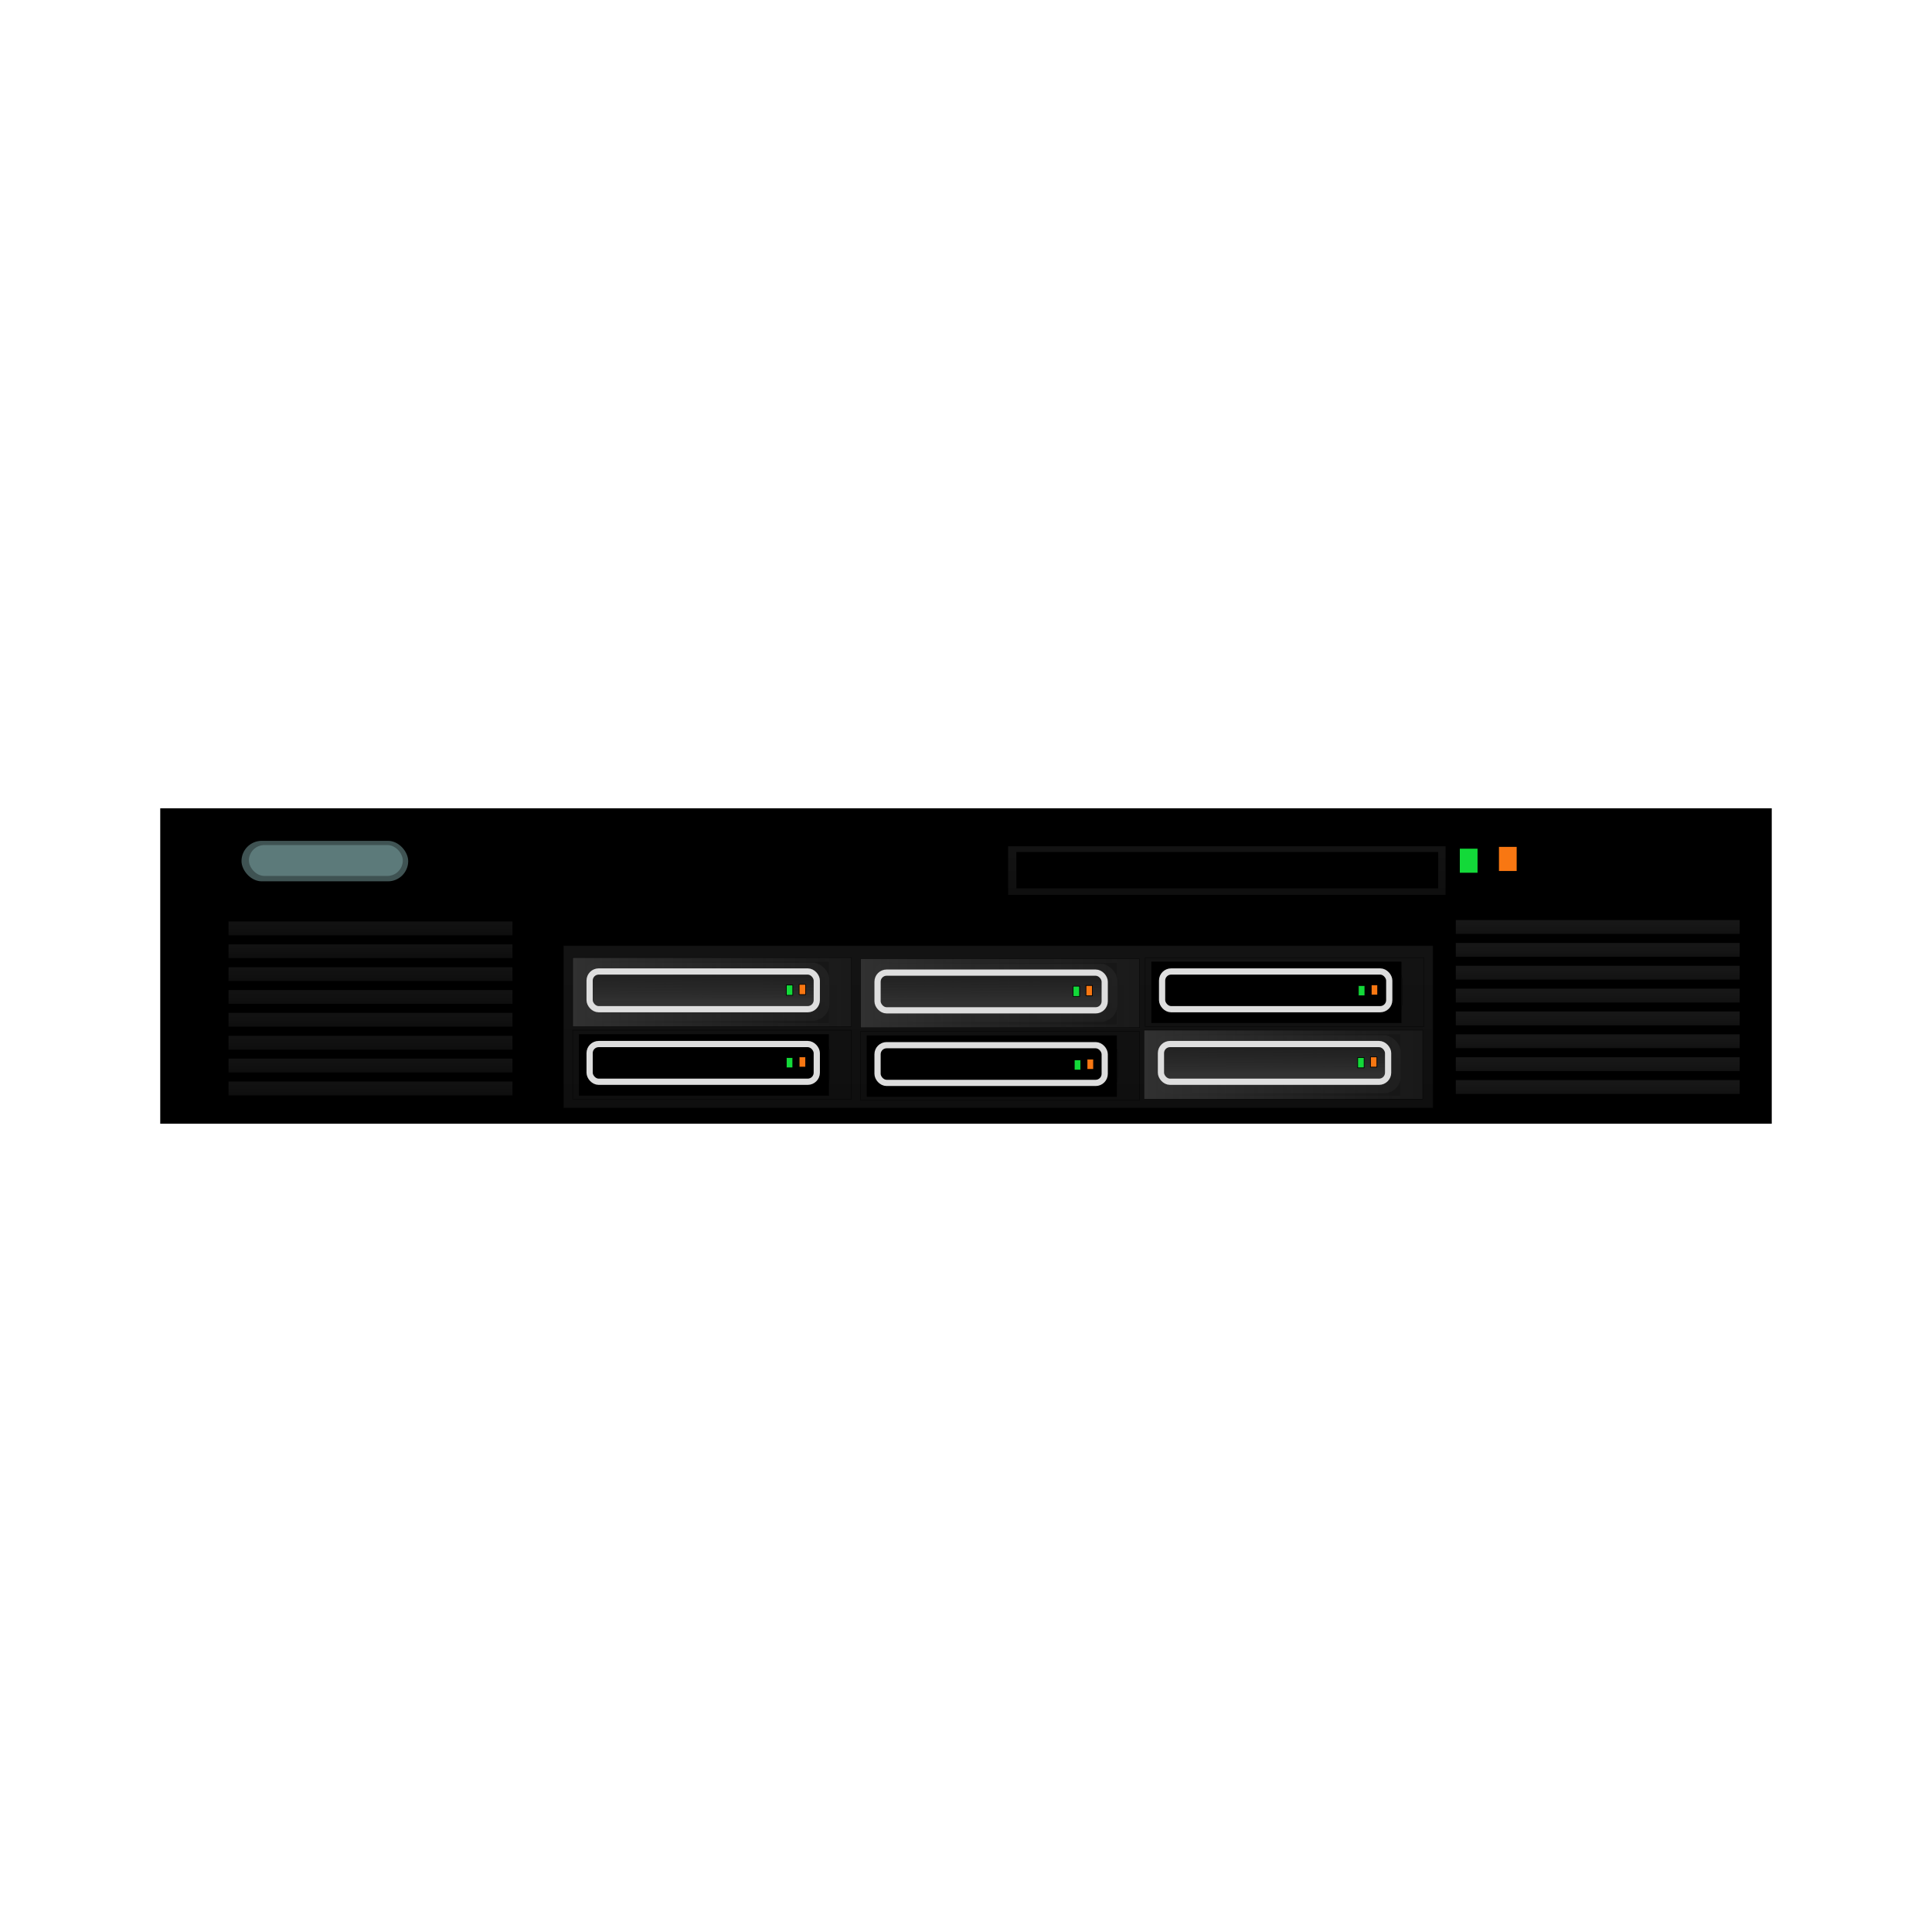 <svg:svg xmlns:dc="http://purl.org/dc/elements/1.1/" xmlns:ns1="http://sodipodi.sourceforge.net/DTD/sodipodi-0.dtd" xmlns:ns2="http://www.inkscape.org/namespaces/inkscape" xmlns:ns3="http://www.w3.org/1999/xlink" xmlns:ns5="http://creativecommons.org/ns#" xmlns:rdf="http://www.w3.org/1999/02/22-rdf-syntax-ns#" xmlns:svg="http://www.w3.org/2000/svg" height="608.688" id="svg4556" viewBox="54.226 86.589 608.688 608.688" width="608.688" ns1:docname="POS-Server-DiagramObject.svg" ns1:version="0.32" ns2:output_extension="org.inkscape.output.svg.inkscape" ns2:version="0.46">
  <svg:defs id="defs4558">
    <svg:linearGradient id="linearGradient4716">
      <svg:stop id="stop4718" offset="0" style="stop-color:#313131" />
      <svg:stop id="stop4720" offset="1" style="stop-color:#1c1c1c;stop-opacity:.737" />
    </svg:linearGradient>
    <svg:linearGradient id="linearGradient4580">
      <svg:stop id="stop4582" offset="0" style="stop-color:#000000" />
      <svg:stop id="stop4584" offset="1" style="stop-color:#a7a7a7;stop-opacity:0" />
    </svg:linearGradient>
    <svg:linearGradient gradientTransform="matrix(.831 0 0 .815 41.681 224.99)" gradientUnits="userSpaceOnUse" id="linearGradient4588" x1="155.56" x2="155.56" y1="198.28" y2="173.02" ns2:collect="always" ns3:href="#linearGradient4580" />
    <svg:linearGradient gradientTransform="matrix(.831 0 0 .815 41.681 232.19)" gradientUnits="userSpaceOnUse" id="linearGradient4592" x1="155.56" x2="155.56" y1="198.28" y2="173.02" ns2:collect="always" ns3:href="#linearGradient4580" />
    <svg:linearGradient gradientTransform="matrix(1.281 0 0 2.849 241.49 -178.05)" gradientUnits="userSpaceOnUse" id="linearGradient4596" x1="155.56" x2="155.56" y1="198.28" y2="173.02" ns2:collect="always" ns3:href="#linearGradient4580" />
    <svg:linearGradient gradientTransform="matrix(.831 0 0 .815 41.681 239.39)" gradientUnits="userSpaceOnUse" id="linearGradient4602" x1="155.56" x2="155.56" y1="198.28" y2="173.02" ns2:collect="always" ns3:href="#linearGradient4580" />
    <svg:linearGradient gradientTransform="matrix(.831 0 0 .815 41.681 246.59)" gradientUnits="userSpaceOnUse" id="linearGradient4604" x1="155.56" x2="155.56" y1="198.28" y2="173.02" ns2:collect="always" ns3:href="#linearGradient4580" />
    <svg:linearGradient gradientTransform="matrix(.831 0 0 .815 41.681 253.8)" gradientUnits="userSpaceOnUse" id="linearGradient4614" x1="155.56" x2="155.56" y1="198.28" y2="173.02" ns2:collect="always" ns3:href="#linearGradient4580" />
    <svg:linearGradient gradientTransform="matrix(.831 0 0 .815 41.681 261)" gradientUnits="userSpaceOnUse" id="linearGradient4616" x1="155.56" x2="155.56" y1="198.28" y2="173.02" ns2:collect="always" ns3:href="#linearGradient4580" />
    <svg:linearGradient gradientTransform="matrix(.831 0 0 .815 41.681 268.2)" gradientUnits="userSpaceOnUse" id="linearGradient4618" x1="155.56" x2="155.56" y1="198.28" y2="173.02" ns2:collect="always" ns3:href="#linearGradient4580" />
    <svg:linearGradient gradientTransform="matrix(.831 0 0 .815 41.681 275.4)" gradientUnits="userSpaceOnUse" id="linearGradient4620" x1="155.56" x2="155.56" y1="198.28" y2="173.02" ns2:collect="always" ns3:href="#linearGradient4580" />
    <svg:linearGradient gradientTransform="matrix(.831 0 0 .815 428.33 224.54)" gradientUnits="userSpaceOnUse" id="linearGradient4670" x1="155.56" x2="155.56" y1="198.28" y2="173.02" ns2:collect="always" ns3:href="#linearGradient4580" />
    <svg:linearGradient gradientTransform="matrix(.831 0 0 .815 428.33 231.74)" gradientUnits="userSpaceOnUse" id="linearGradient4672" x1="155.56" x2="155.56" y1="198.28" y2="173.02" ns2:collect="always" ns3:href="#linearGradient4580" />
    <svg:linearGradient gradientTransform="matrix(.831 0 0 .815 428.33 238.94)" gradientUnits="userSpaceOnUse" id="linearGradient4674" x1="155.56" x2="155.56" y1="198.28" y2="173.02" ns2:collect="always" ns3:href="#linearGradient4580" />
    <svg:linearGradient gradientTransform="matrix(.831 0 0 .815 428.33 246.14)" gradientUnits="userSpaceOnUse" id="linearGradient4676" x1="155.56" x2="155.56" y1="198.28" y2="173.02" ns2:collect="always" ns3:href="#linearGradient4580" />
    <svg:linearGradient gradientTransform="matrix(.831 0 0 .815 428.33 253.34)" gradientUnits="userSpaceOnUse" id="linearGradient4678" x1="155.56" x2="155.56" y1="198.28" y2="173.02" ns2:collect="always" ns3:href="#linearGradient4580" />
    <svg:linearGradient gradientTransform="matrix(.831 0 0 .815 428.33 260.55)" gradientUnits="userSpaceOnUse" id="linearGradient4680" x1="155.56" x2="155.56" y1="198.28" y2="173.02" ns2:collect="always" ns3:href="#linearGradient4580" />
    <svg:linearGradient gradientTransform="matrix(.831 0 0 .815 428.33 267.75)" gradientUnits="userSpaceOnUse" id="linearGradient4682" x1="155.56" x2="155.56" y1="198.28" y2="173.02" ns2:collect="always" ns3:href="#linearGradient4580" />
    <svg:linearGradient gradientTransform="matrix(.831 0 0 .815 428.33 274.95)" gradientUnits="userSpaceOnUse" id="linearGradient4684" x1="155.56" x2="155.56" y1="198.28" y2="173.02" ns2:collect="always" ns3:href="#linearGradient4580" />
    <svg:linearGradient gradientTransform="matrix(2.545 0 0 9.499 -27.244 -1386.9)" gradientUnits="userSpaceOnUse" id="linearGradient4706" x1="155.56" x2="155.56" y1="198.28" y2="173.02" ns2:collect="always" ns3:href="#linearGradient4580" />
    <svg:linearGradient gradientTransform="matrix(.73 0 0 3.408 167.16 -452.45)" gradientUnits="userSpaceOnUse" id="linearGradient4746" x1="155.56" x2="155.56" y1="198.28" y2="173.02" ns2:collect="always" ns3:href="#linearGradient4580" />
    <svg:linearGradient gradientUnits="userSpaceOnUse" id="linearGradient4748" x1="239.08" x2="327.02" y1="192.39" y2="192.39" ns2:collect="always" ns3:href="#linearGradient4716" />
    <svg:linearGradient gradientTransform="translate(12.857 .714)" gradientUnits="userSpaceOnUse" id="linearGradient4750" x1="267.4" x2="267.4" y1="194.7" y2="185.13" ns2:collect="always" ns3:href="#linearGradient4716" />
  </svg:defs>
  <ns1:namedview bordercolor="#666666" borderopacity="1.0" gridtolerance="10000" guidetolerance="10" id="base" objecttolerance="10" pagecolor="#ffffff" showgrid="false" ns2:current-layer="layer1" ns2:cx="345.16939" ns2:cy="753.61701" ns2:document-units="px" ns2:pageopacity="0.0" ns2:pageshadow="2" ns2:window-height="678" ns2:window-width="640" ns2:window-x="64" ns2:window-y="0" ns2:zoom="0.7" />
  <svg:g id="layer1" ns2:groupmode="layer" ns2:label="Layer 1">
    <svg:rect height="98.906" id="rect3239" style="fill-rule:evenodd;stroke:#000000;stroke-width:.476px;fill:#000000" width="507.24" x="104.95" y="341.48" />
    <svg:rect height="8.208" id="rect4344" style="stroke-linejoin:round;fill-rule:evenodd;stroke:#000000;stroke-width:.62;fill:#13d939" transform="scale(1,-1)" width="6.204" x="513.84" y="-361.87" />
    <svg:rect height="9.725" id="rect4568" ry="4.863" style="opacity:.535;fill:#769b9b" width="48.482" x="132.65" y="352.83" />
    <svg:rect height="15.346" id="rect4594" style="opacity:.456;fill-rule:evenodd;stroke:#000000;stroke-width:.098px;fill:url(#linearGradient4596)" width="137.88" x="371.81" y="353.19" />
    <svg:rect height="11.335" id="rect4570" style="fill-rule:evenodd;stroke:#000000;stroke-width:.083px;fill:#000000" width="132.85" x="374.46" y="355.07" />
    <svg:rect height="4.388" id="rect4586" style="opacity:.433;fill-rule:evenodd;stroke:#000000;stroke-width:.042px;fill:url(#linearGradient4588)" width="89.448" x="126.23" y="376.9" />
    <svg:rect height="4.388" id="rect4590" style="opacity:.433;fill-rule:evenodd;stroke:#000000;stroke-width:.042px;fill:url(#linearGradient4592)" width="89.448" x="126.23" y="384.1" />
    <svg:rect height="4.388" id="rect4598" style="opacity:.433;fill-rule:evenodd;stroke:#000000;stroke-width:.042px;fill:url(#linearGradient4602)" width="89.448" x="126.23" y="391.3" />
    <svg:rect height="4.388" id="rect4600" style="opacity:.433;fill-rule:evenodd;stroke:#000000;stroke-width:.042px;fill:url(#linearGradient4604)" width="89.448" x="126.23" y="398.5" />
    <svg:rect height="4.388" id="rect4606" style="opacity:.433;fill-rule:evenodd;stroke:#000000;stroke-width:.042px;fill:url(#linearGradient4614)" width="89.448" x="126.23" y="405.7" />
    <svg:rect height="4.388" id="rect4608" style="opacity:.433;fill-rule:evenodd;stroke:#000000;stroke-width:.042px;fill:url(#linearGradient4616)" width="89.448" x="126.23" y="412.91" />
    <svg:rect height="4.388" id="rect4610" style="opacity:.433;fill-rule:evenodd;stroke:#000000;stroke-width:.042px;fill:url(#linearGradient4618)" width="89.448" x="126.23" y="420.11" />
    <svg:rect height="4.388" id="rect4612" style="opacity:.433;fill-rule:evenodd;stroke:#000000;stroke-width:.042px;fill:url(#linearGradient4620)" width="89.448" x="126.23" y="427.31" />
    <svg:rect height="4.388" id="rect4654" style="opacity:.562;fill-rule:evenodd;stroke:#000000;stroke-width:.042px;fill:url(#linearGradient4670)" width="89.448" x="512.88" y="376.44" />
    <svg:rect height="4.388" id="rect4656" style="opacity:.562;fill-rule:evenodd;stroke:#000000;stroke-width:.042px;fill:url(#linearGradient4672)" width="89.448" x="512.88" y="383.65" />
    <svg:rect height="4.388" id="rect4658" style="opacity:.562;fill-rule:evenodd;stroke:#000000;stroke-width:.042px;fill:url(#linearGradient4674)" width="89.448" x="512.88" y="390.85" />
    <svg:rect height="4.388" id="rect4660" style="opacity:.562;fill-rule:evenodd;stroke:#000000;stroke-width:.042px;fill:url(#linearGradient4676)" width="89.448" x="512.88" y="398.05" />
    <svg:rect height="4.388" id="rect4662" style="opacity:.562;fill-rule:evenodd;stroke:#000000;stroke-width:.042px;fill:url(#linearGradient4678)" width="89.448" x="512.88" y="405.25" />
    <svg:rect height="4.388" id="rect4664" style="opacity:.562;fill-rule:evenodd;stroke:#000000;stroke-width:.042px;fill:url(#linearGradient4680)" width="89.448" x="512.88" y="412.45" />
    <svg:rect height="4.388" id="rect4666" style="opacity:.562;fill-rule:evenodd;stroke:#000000;stroke-width:.042px;fill:url(#linearGradient4682)" width="89.448" x="512.88" y="419.66" />
    <svg:rect height="4.388" id="rect4668" style="opacity:.562;fill-rule:evenodd;stroke:#000000;stroke-width:.042px;fill:url(#linearGradient4684)" width="89.448" x="512.88" y="426.86" />
    <svg:rect height="8.208" id="rect4688" style="stroke-linejoin:round;fill-rule:evenodd;stroke:#000000;stroke-width:.62;fill:#f87712" transform="scale(1,-1)" width="6.204" x="526.17" y="-361.31" />
    <svg:rect height="12.756" id="rect4690" ry="6.378" style="opacity:.535;fill:#769b9b" width="52.523" x="130.31" y="351.5" />
    <svg:rect height="51.171" id="rect4704" style="opacity:.456;fill-rule:evenodd;stroke:#000000;stroke-width:.252px;fill:url(#linearGradient4706)" width="273.99" x="231.73" y="384.53" />
    <svg:g id="g4736" transform="translate(-4.481 206.76)">
      <svg:rect height="19.252" id="rect4738" style="fill-rule:evenodd;stroke:#000000;stroke-width:.083px;fill:#000000" width="78.683" x="241.13" y="182.86" />
      <svg:rect height="18.359" id="rect4740" ry="5.357" style="fill-rule:evenodd;stroke:#000000;stroke-width:.081px;fill:url(#linearGradient4746)" width="78.601" x="241.46" y="183.1" />
      <svg:rect height="21.718" id="rect4742" style="fill-rule:evenodd;stroke:#000000;stroke-width:.093px;fill:url(#linearGradient4748)" width="87.817" x="239.14" y="181.53" />
      <svg:rect height="11.884" id="rect4744" ry="2.857" style="fill-rule:evenodd;stroke:#dedede;stroke-width:1.962;fill:url(#linearGradient4750)" width="71.568" x="244.47" y="185.9" />
    </svg:g>
    <svg:g id="g4752" transform="translate(-4.481 229.62)">
      <svg:rect height="19.252" id="rect4754" style="fill-rule:evenodd;stroke:#000000;stroke-width:.083px;fill:#000000" width="78.683" x="241.13" y="182.86" />
      <svg:rect height="18.359" id="rect4756" ry="5.357" style="fill-rule:evenodd;stroke:#000000;stroke-width:.081px;fill:url(#linearGradient4746)" width="78.601" x="241.46" y="183.1" />
      <svg:rect height="21.718" id="rect4758" style="fill-rule:evenodd;stroke:#000000;stroke-width:.093px;fill:url(#linearGradient4748)" width="87.817" x="239.14" y="181.53" />
      <svg:rect height="11.884" id="rect4760" ry="2.857" style="fill-rule:evenodd;stroke:#dedede;stroke-width:1.962;fill:url(#linearGradient4750)" width="71.568" x="244.47" y="185.9" />
    </svg:g>
    <svg:g id="g4768" transform="translate(86.234 207.12)">
      <svg:rect height="19.252" id="rect4770" style="fill-rule:evenodd;stroke:#000000;stroke-width:.083px;fill:#000000" width="78.683" x="241.13" y="182.86" />
      <svg:rect height="18.359" id="rect4772" ry="5.357" style="fill-rule:evenodd;stroke:#000000;stroke-width:.081px;fill:url(#linearGradient4746)" width="78.601" x="241.46" y="183.1" />
      <svg:rect height="21.718" id="rect4774" style="fill-rule:evenodd;stroke:#000000;stroke-width:.093px;fill:url(#linearGradient4748)" width="87.817" x="239.14" y="181.53" />
      <svg:rect height="11.884" id="rect4776" ry="2.857" style="fill-rule:evenodd;stroke:#dedede;stroke-width:1.962;fill:url(#linearGradient4750)" width="71.568" x="244.47" y="185.9" />
    </svg:g>
    <svg:g id="g4784" transform="translate(86.234 229.98)">
      <svg:rect height="19.252" id="rect4786" style="fill-rule:evenodd;stroke:#000000;stroke-width:.083px;fill:#000000" width="78.683" x="241.13" y="182.86" />
      <svg:rect height="18.359" id="rect4788" ry="5.357" style="fill-rule:evenodd;stroke:#000000;stroke-width:.081px;fill:url(#linearGradient4746)" width="78.601" x="241.46" y="183.1" />
      <svg:rect height="21.718" id="rect4790" style="fill-rule:evenodd;stroke:#000000;stroke-width:.093px;fill:url(#linearGradient4748)" width="87.817" x="239.14" y="181.53" />
      <svg:rect height="11.884" id="rect4792" ry="2.857" style="fill-rule:evenodd;stroke:#dedede;stroke-width:1.962;fill:url(#linearGradient4750)" width="71.568" x="244.47" y="185.9" />
    </svg:g>
    <svg:g id="g4800" transform="translate(175.52 229.62)">
      <svg:rect height="19.252" id="rect4802" style="fill-rule:evenodd;stroke:#000000;stroke-width:.083px;fill:#000000" width="78.683" x="241.13" y="182.86" />
      <svg:rect height="18.359" id="rect4804" ry="5.357" style="fill-rule:evenodd;stroke:#000000;stroke-width:.081px;fill:url(#linearGradient4746)" width="78.601" x="241.46" y="183.1" />
      <svg:rect height="21.718" id="rect4806" style="fill-rule:evenodd;stroke:#000000;stroke-width:.093px;fill:url(#linearGradient4748)" width="87.817" x="239.14" y="181.53" />
      <svg:rect height="11.884" id="rect4808" ry="2.857" style="fill-rule:evenodd;stroke:#dedede;stroke-width:1.962;fill:url(#linearGradient4750)" width="71.568" x="244.47" y="185.9" />
    </svg:g>
    <svg:g id="g4816" transform="translate(175.88 206.76)">
      <svg:rect height="19.252" id="rect4818" style="fill-rule:evenodd;stroke:#000000;stroke-width:.083px;fill:#000000" width="78.683" x="241.13" y="182.86" />
      <svg:rect height="18.359" id="rect4820" ry="5.357" style="fill-rule:evenodd;stroke:#000000;stroke-width:.081px;fill:url(#linearGradient4746)" width="78.601" x="241.46" y="183.1" />
      <svg:rect height="21.718" id="rect4822" style="fill-rule:evenodd;stroke:#000000;stroke-width:.093px;fill:url(#linearGradient4748)" width="87.817" x="239.14" y="181.53" />
      <svg:rect height="11.884" id="rect4824" ry="2.857" style="fill-rule:evenodd;stroke:#dedede;stroke-width:1.962;fill:url(#linearGradient4750)" width="71.568" x="244.47" y="185.9" />
    </svg:g>
    <svg:rect height="3.234" id="rect4832" style="stroke-linejoin:round;fill-rule:evenodd;stroke:#000000;stroke-width:.223;fill:#13d939" transform="scale(1,-1)" width="2.031" x="301.97" y="-423.02" />
    <svg:rect height="3.234" id="rect4834" style="stroke-linejoin:round;fill-rule:evenodd;stroke:#000000;stroke-width:.223;fill:#f87712" transform="scale(1,-1)" width="2.031" x="306" y="-422.8" />
    <svg:rect height="3.234" id="rect4836" style="stroke-linejoin:round;fill-rule:evenodd;stroke:#000000;stroke-width:.223;fill:#13d939" transform="scale(1,-1)" width="2.031" x="301.97" y="-400.16" />
    <svg:rect height="3.234" id="rect4838" style="stroke-linejoin:round;fill-rule:evenodd;stroke:#000000;stroke-width:.223;fill:#f87712" transform="scale(1,-1)" width="2.031" x="306" y="-399.94" />
    <svg:rect height="3.234" id="rect4840" style="stroke-linejoin:round;fill-rule:evenodd;stroke:#000000;stroke-width:.223;fill:#13d939" transform="scale(1,-1)" width="2.031" x="392.32" y="-400.52" />
    <svg:rect height="3.234" id="rect4842" style="stroke-linejoin:round;fill-rule:evenodd;stroke:#000000;stroke-width:.223;fill:#f87712" transform="scale(1,-1)" width="2.031" x="396.36" y="-400.3" />
    <svg:rect height="3.234" id="rect4844" style="stroke-linejoin:round;fill-rule:evenodd;stroke:#000000;stroke-width:.223;fill:#13d939" transform="scale(1,-1)" width="2.031" x="392.68" y="-423.73" />
    <svg:rect height="3.234" id="rect4846" style="stroke-linejoin:round;fill-rule:evenodd;stroke:#000000;stroke-width:.223;fill:#f87712" transform="scale(1,-1)" width="2.031" x="396.72" y="-423.51" />
    <svg:rect height="3.234" id="rect4848" style="stroke-linejoin:round;fill-rule:evenodd;stroke:#000000;stroke-width:.223;fill:#13d939" transform="scale(1,-1)" width="2.031" x="482.2" y="-400.32" />
    <svg:rect height="3.234" id="rect4850" style="stroke-linejoin:round;fill-rule:evenodd;stroke:#000000;stroke-width:.223;fill:#f87712" transform="scale(1,-1)" width="2.031" x="486.24" y="-400.09" />
    <svg:rect height="3.234" id="rect4852" style="stroke-linejoin:round;fill-rule:evenodd;stroke:#000000;stroke-width:.223;fill:#13d939" transform="scale(1,-1)" width="2.031" x="481.97" y="-423.02" />
    <svg:rect height="3.234" id="rect4854" style="stroke-linejoin:round;fill-rule:evenodd;stroke:#000000;stroke-width:.223;fill:#f87712" transform="scale(1,-1)" width="2.031" x="486" y="-422.8" />
  </svg:g>
</svg:svg>
